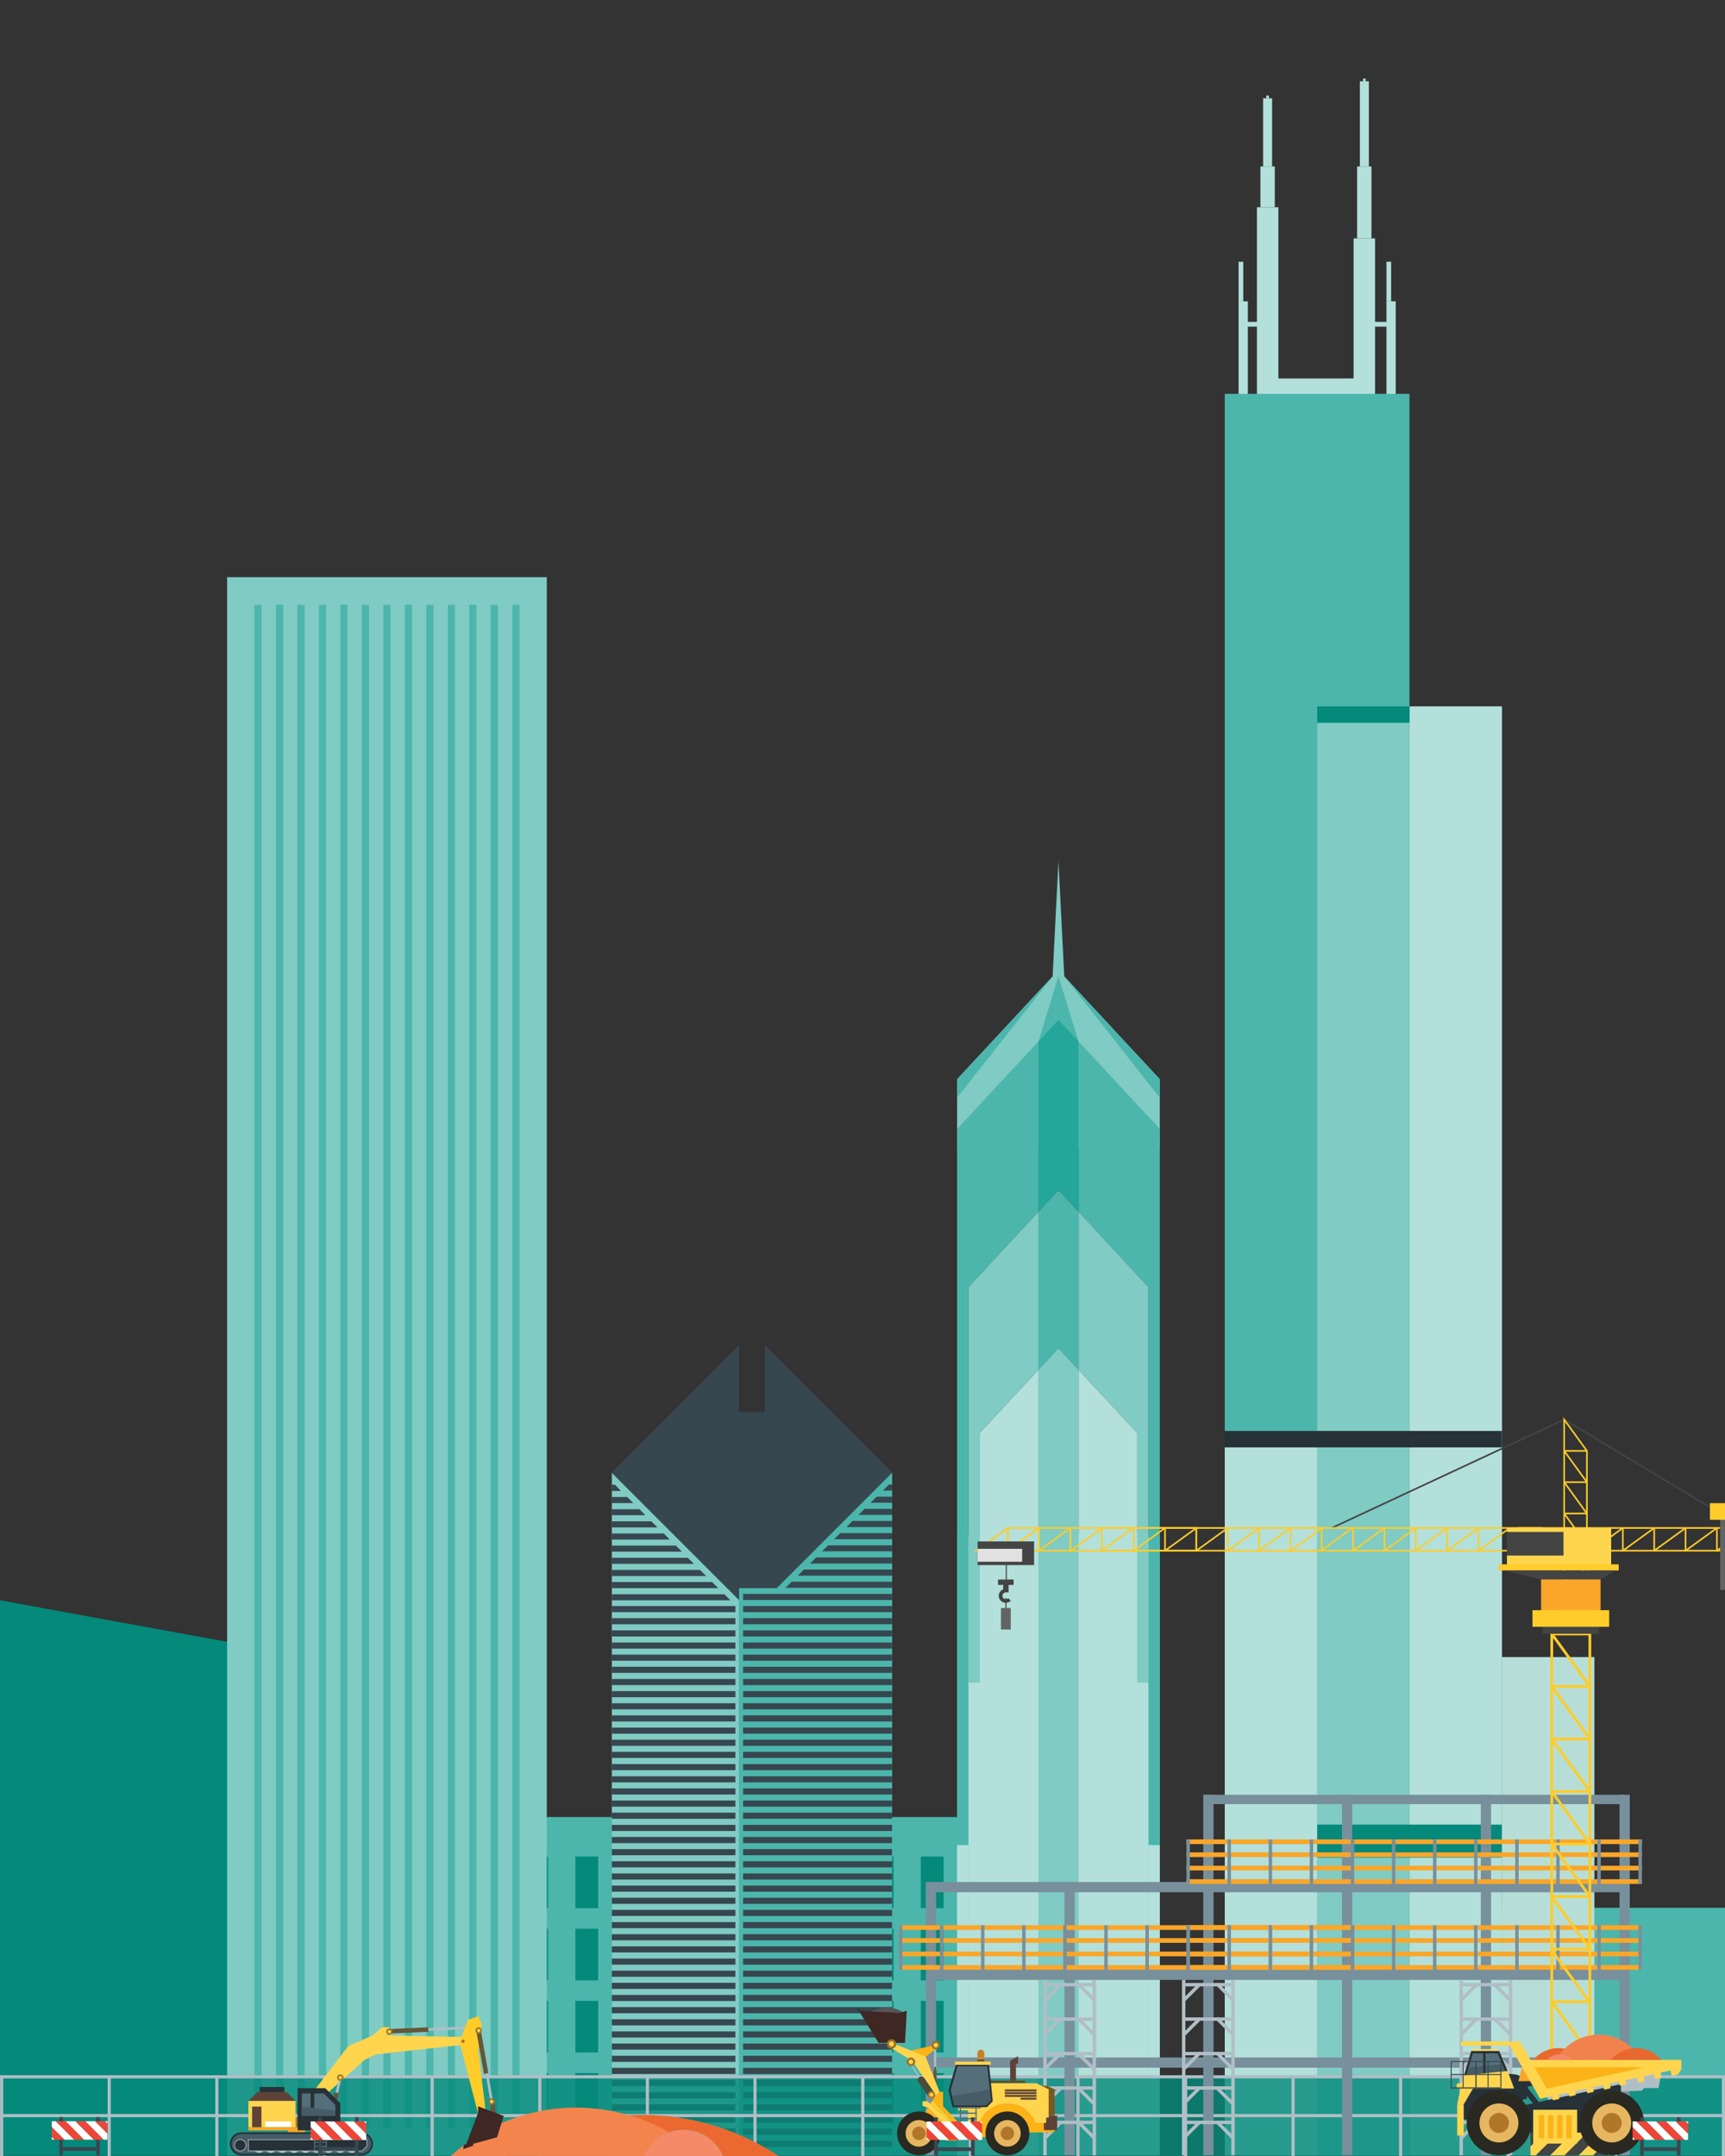 <?xml version="1.0" encoding="utf-8"?>
<!-- Generator: Adobe Illustrator 19.0.1, SVG Export Plug-In . SVG Version: 6.00 Build 0)  -->
<svg version="1.1" id="Layer_1" xmlns="http://www.w3.org/2000/svg" xmlns:xlink="http://www.w3.org/1999/xlink" x="0px" y="0px"
	 viewBox="0 -1150 1920 2400" style="enable-background:new 0 -1150 1920 2400;" xml:space="preserve">
<rect x="0" y="-1150" width="1920" height="2400" fill="#333333" stroke="none"/>
<style type="text/css">
	.st0{fill:#4CB6AC;}
	.st1{fill:#04897B;}
	.st2{fill:#556F7A;}
	.st3{fill:#80CBC4;}
	.st4{fill:#B3E0DB;}
	.st5{fill:#25A69A;}
	.st6{fill:none;}
	.st7{fill:#B7DED6;}
	.st8{fill:#273238;}
	.st9{fill:none;stroke:#4CB6AC;stroke-width:8;stroke-miterlimit:10;}
	.st10{fill:#37474F;}
	.st11{opacity:0.8;fill:#04897B;enable-background:new    ;}
	.st12{fill:#B0BEC5;}
	.st13{fill:#78909C;}
	.st14{fill:#FAA629;}
	.st15{fill:none;stroke:#444444;stroke-width:1.818;stroke-miterlimit:10;}
	.st16{fill:none;stroke:#FFCC2A;stroke-width:1.818;stroke-miterlimit:10;}
	.st17{fill:#FFD54E;}
	.st18{fill:none;stroke:#FFCC2A;stroke-width:3.048;stroke-miterlimit:10;}
	.st19{fill:#FFCC2A;}
	.st20{fill:#444444;}
	.st21{fill:#626363;}
	.st22{fill:#E0E1E0;}
	.st23{fill:none;stroke:#444444;stroke-width:1.219;stroke-miterlimit:10;}
	.st24{fill:#EA682E;}
	.st25{fill:#292921;}
	.st26{fill:#E6B660;}
	.st27{fill:#B0772A;}
	.st28{fill:#465C66;}
	.st29{fill:#FBB317;}
	.st30{fill:#384850;}
	.st31{fill:#F2824D;}
	.st32{fill:#F58A68;}
	.st33{fill:#FFFFFF;}
	.st34{fill:#EF4538;}
	.st35{fill:#FCB316;}
	.st36{fill:#565457;}
	.st37{fill:#494B3B;}
	.st38{fill:#655638;}
	.st39{fill:#3F2723;}
	.st40{fill:#7A5823;}
	.st41{fill:#5E4238;}
	.st42{fill:#C2842B;}
	.st43{fill:#912C8D;}
	.st44{fill:#614D1F;}
	.st45{fill:#A77A2B;}
	.st46{fill:#9B722A;}
	.st47{fill:#735421;}
	.st48{fill:#B99456;}
	.st49{fill:#5D502F;}
	.st50{fill:#EB6930;}
	.st51{fill:#F4844D;}
	.st52{fill:#273238;stroke:#B0BEC5;stroke-width:0.789;stroke-miterlimit:10;}
</style>
<g>
	<g>
		<rect x="772.9" y="872.7" class="st0" width="362.3" height="376.6"/>
		<g>
			<rect x="802.2" y="916.6" class="st1" width="25.4" height="57.5"/>
			<rect x="857.9" y="916.6" class="st1" width="25.4" height="57.5"/>
			<rect x="913.5" y="916.6" class="st1" width="25.4" height="57.5"/>
			<rect x="969.2" y="916.6" class="st1" width="25.4" height="57.5"/>
			<rect x="1024.9" y="916.6" class="st1" width="25.4" height="57.5"/>
			<rect x="1080.6" y="916.6" class="st1" width="25.4" height="57.5"/>
		</g>
		<g>
			<rect x="802.2" y="997" class="st1" width="25.4" height="57.5"/>
			<rect x="857.9" y="997" class="st1" width="25.4" height="57.5"/>
			<rect x="913.5" y="997" class="st1" width="25.4" height="57.5"/>
			<rect x="969.2" y="997" class="st1" width="25.4" height="57.5"/>
			<rect x="1024.9" y="997" class="st1" width="25.4" height="57.5"/>
			<rect x="1080.6" y="997" class="st1" width="25.4" height="57.5"/>
		</g>
		<g>
			<rect x="802.2" y="1077.3" class="st1" width="25.4" height="57.5"/>
			<rect x="857.9" y="1077.3" class="st1" width="25.4" height="57.5"/>
			<rect x="913.5" y="1077.3" class="st1" width="25.4" height="57.5"/>
			<rect x="969.2" y="1077.3" class="st1" width="25.4" height="57.5"/>
			<rect x="1024.9" y="1077.3" class="st1" width="25.4" height="57.5"/>
			<rect x="1080.6" y="1077.3" class="st1" width="25.4" height="57.5"/>
		</g>
		<g>
			<rect x="802.2" y="1157.7" class="st1" width="25.4" height="57.5"/>
			<rect x="857.9" y="1157.7" class="st1" width="25.4" height="57.5"/>
			<rect x="913.5" y="1157.7" class="st1" width="25.4" height="57.5"/>
			<rect x="969.2" y="1157.7" class="st1" width="25.4" height="57.5"/>
			<rect x="1024.9" y="1157.7" class="st1" width="25.4" height="57.5"/>
			<rect x="1080.6" y="1157.7" class="st1" width="25.4" height="57.5"/>
		</g>
	</g>
	<g>
		<rect x="499.8" y="872.7" class="st0" width="362.3" height="376.6"/>
		<g>
			<rect x="529" y="916.6" class="st1" width="25.4" height="57.5"/>
			<rect x="584.7" y="916.6" class="st1" width="25.4" height="57.5"/>
			<rect x="640.4" y="916.6" class="st1" width="25.4" height="57.5"/>
			<rect x="696.1" y="916.6" class="st1" width="25.4" height="57.5"/>
			<rect x="751.8" y="916.6" class="st1" width="25.4" height="57.5"/>
			<rect x="807.5" y="916.6" class="st1" width="25.4" height="57.5"/>
		</g>
		<g>
			<rect x="529" y="997" class="st1" width="25.4" height="57.5"/>
			<rect x="584.7" y="997" class="st1" width="25.4" height="57.5"/>
			<rect x="640.4" y="997" class="st1" width="25.4" height="57.5"/>
			<rect x="696.1" y="997" class="st1" width="25.4" height="57.5"/>
			<rect x="751.8" y="997" class="st1" width="25.4" height="57.5"/>
			<rect x="807.5" y="997" class="st1" width="25.4" height="57.5"/>
		</g>
		<g>
			<rect x="529" y="1077.3" class="st1" width="25.4" height="57.5"/>
			<rect x="584.7" y="1077.3" class="st1" width="25.4" height="57.5"/>
			<rect x="640.4" y="1077.3" class="st1" width="25.4" height="57.5"/>
			<rect x="696.1" y="1077.3" class="st1" width="25.4" height="57.5"/>
			<rect x="751.8" y="1077.3" class="st1" width="25.4" height="57.5"/>
			<rect x="807.5" y="1077.3" class="st1" width="25.4" height="57.5"/>
		</g>
		<g>
			<rect x="529" y="1157.7" class="st1" width="25.4" height="57.5"/>
			<rect x="584.7" y="1157.7" class="st1" width="25.4" height="57.5"/>
			<rect x="640.4" y="1157.7" class="st1" width="25.4" height="57.5"/>
			<rect x="696.1" y="1157.7" class="st1" width="25.4" height="57.5"/>
			<rect x="751.8" y="1157.7" class="st1" width="25.4" height="57.5"/>
			<rect x="807.5" y="1157.7" class="st1" width="25.4" height="57.5"/>
		</g>
	</g>
	<g>
		<g>
			<polygon class="st2" points="373.3,1193.3 360.4,1180.4 349.8,1180.4 349.8,1205.4 373.3,1205.4 			"/>
			<rect x="335.9" y="1180.4" class="st2" width="9.8" height="25"/>
		</g>
	</g>
	<g>
		<rect x="1572.3" y="973.7" class="st0" width="347.7" height="275.7"/>
	</g>
	<rect x="1078" y="982.1" class="st1" width="196.7" height="267.2"/>
	<g>
		<path class="st3" d="M1184.6-63.1l-6.5-128.4c0,0-5.8,114.8-6.5,128.4L1065.3,51.4v77.2h225.6V51.4L1184.6-63.1z"/>
		<polygon class="st0" points="1155.8,9.3 1178.1,-63.3 1200.5,9.3 		"/>
		<rect x="1065.3" y="558.6" class="st3" width="225.6" height="690.7"/>
		<polygon class="st0" points="1078,723.1 1078,282.7 1155.8,198.9 1155.8,9.3 1065.3,106.7 1065.3,904 1078,904 		"/>
		<polygon class="st0" points="1200.5,9.3 1200.5,198.9 1278.2,282.7 1278.2,723.1 1278.2,904 1290.9,904 1290.9,106.7 		"/>
		<polygon class="st3" points="1078,282.7 1078,723.1 1090.6,723.1 1090.6,445.1 1155.8,374.9 1155.8,198.9 		"/>
		<polygon class="st3" points="1265.6,445.1 1265.6,723.1 1278.2,723.1 1278.2,282.7 1200.5,198.9 1200.5,374.9 		"/>
		<rect x="1065.3" y="904" class="st4" width="12.7" height="345.3"/>
		<rect x="1278.2" y="904" class="st4" width="12.7" height="345.3"/>
		<polygon class="st4" points="1278.2,723.1 1265.6,723.1 1265.6,445.1 1200.5,374.9 1200.5,1249.3 1265.6,1249.3 1278.2,1249.3 
			1278.2,904 		"/>
		<polygon class="st4" points="1090.6,445.1 1090.6,723.1 1078,723.1 1078,904 1078,1249.3 1090.6,1249.3 1155.8,1249.3 
			1155.8,374.9 		"/>
		<polygon class="st5" points="1178.1,174.9 1200.5,198.9 1200.5,9.3 1178.1,-14.7 1155.8,9.3 1155.8,198.9 		"/>
		<polygon class="st0" points="1155.8,198.9 1155.8,374.9 1178.1,350.8 1200.5,374.9 1200.5,198.9 1178.1,174.9 		"/>
		<polygon class="st3" points="1178.1,350.8 1155.8,374.9 1155.8,1249.3 1200.5,1249.3 1200.5,374.9 		"/>
		<line class="st6" x1="1178.1" y1="-63.3" x2="1178.1" y2="-191.5"/>
		<polygon class="st0" points="1184.6,-63.1 1290.9,72 1290.9,51.3 		"/>
		<polygon class="st0" points="1065.3,72 1171.7,-63.1 1065.3,51.3 		"/>
	</g>
	<g>
		<g>
			<rect x="1412.5" y="-728.7" class="st4" width="106" height="18.8"/>
			<rect x="1399" y="-919.3" class="st4" width="23.9" height="209.3"/>
			<rect x="1506.6" y="-884.6" class="st4" width="23.9" height="174.6"/>
			<rect x="1402.9" y="-964.7" class="st4" width="16" height="45.4"/>
			<rect x="1510.5" y="-964.7" class="st4" width="16" height="80.1"/>
			<rect x="1405.9" y="-1040.6" class="st4" width="10" height="75.9"/>
			<rect x="1513.6" y="-1059.5" class="st4" width="10" height="94.8"/>
			<rect x="1409.4" y="-1043.6" class="st4" width="3" height="3"/>
			<rect x="1517.1" y="-1062.5" class="st4" width="3" height="3"/>
			<rect x="1543.2" y="-814.6" class="st4" width="10.3" height="104.6"/>
			<rect x="1543.2" y="-858.6" class="st4" width="5.2" height="44.1"/>
			<rect x="1378.6" y="-814.6" class="st4" width="10.3" height="104.6"/>
			<rect x="1378.6" y="-858.6" class="st4" width="5.2" height="44.1"/>
			<rect x="1382.6" y="-791.7" class="st4" width="16.9" height="5.3"/>
			<rect x="1527.3" y="-791.7" class="st4" width="16.9" height="5.3"/>
		</g>
		<rect x="1363.2" y="-711.6" class="st0" width="205.6" height="1961"/>
		<rect x="1466.1" y="-363.7" class="st3" width="102.8" height="1613.1"/>
		<rect x="1569" y="-363.7" class="st4" width="102.8" height="1613.1"/>
		<rect x="1466.1" y="881.1" class="st1" width="205.6" height="36.7"/>
		<rect x="1363.2" y="442.9" class="st4" width="102.8" height="806.5"/>
		<rect x="1671.8" y="694.6" class="st7" width="102.8" height="554.8"/>
		<rect x="1466.1" y="-363.7" class="st1" width="102.8" height="18.3"/>
		<rect x="1363.2" y="442.9" class="st8" width="308.5" height="18.3"/>
	</g>
	<polygon class="st1" points="423.8,1249.2 0,1249.2 0,631.4 423.8,708.9 	"/>
	<g>
		<rect x="252.8" y="-507.5" class="st3" width="355.8" height="1756.9"/>
		<g>
			<line class="st9" x1="287.2" y1="-476.7" x2="287.2" y2="1218.5"/>
			<line class="st9" x1="311.2" y1="-476.7" x2="311.2" y2="1218.5"/>
			<line class="st9" x1="335" y1="-476.7" x2="335" y2="1218.5"/>
			<line class="st9" x1="359" y1="-476.7" x2="359" y2="1218.5"/>
			<line class="st9" x1="382.8" y1="-476.7" x2="382.8" y2="1218.5"/>
			<line class="st9" x1="406.8" y1="-476.7" x2="406.8" y2="1218.5"/>
			<line class="st9" x1="430.7" y1="-476.7" x2="430.7" y2="1218.5"/>
			<line class="st9" x1="454.6" y1="-476.7" x2="454.6" y2="1218.5"/>
			<line class="st9" x1="478.5" y1="-476.7" x2="478.5" y2="1218.5"/>
			<line class="st9" x1="502.4" y1="-476.7" x2="502.4" y2="1218.5"/>
			<line class="st9" x1="526.3" y1="-476.7" x2="526.3" y2="1218.5"/>
			<line class="st9" x1="550.2" y1="-476.7" x2="550.2" y2="1218.5"/>
			<line class="st9" x1="574.2" y1="-476.7" x2="574.2" y2="1218.5"/>
		</g>
	</g>
	<g>
		<polygon class="st3" points="681,489.4 681,1249.4 822.6,1249.4 822.6,631 		"/>
		<rect x="681" y="637.8" class="st10" width="137.5" height="6.8"/>
		<rect x="681" y="651.3" class="st10" width="137.5" height="6.8"/>
		<rect x="681" y="664.9" class="st10" width="137.5" height="6.8"/>
		<rect x="681" y="678.4" class="st10" width="137.5" height="6.8"/>
		<rect x="681" y="691.9" class="st10" width="137.5" height="6.8"/>
		<rect x="681" y="705.4" class="st10" width="137.5" height="6.8"/>
		<rect x="681" y="719" class="st10" width="137.5" height="6.8"/>
		<rect x="681" y="732.5" class="st10" width="137.5" height="6.8"/>
		<rect x="681" y="746" class="st10" width="137.5" height="6.8"/>
		<rect x="681" y="759.5" class="st10" width="137.5" height="6.8"/>
		<rect x="681" y="773.1" class="st10" width="137.5" height="6.8"/>
		<rect x="681" y="786.6" class="st10" width="137.5" height="6.8"/>
		<rect x="681" y="800.1" class="st10" width="137.5" height="6.8"/>
		<rect x="681" y="813.7" class="st10" width="137.5" height="6.8"/>
		<rect x="681" y="827.3" class="st10" width="137.5" height="6.8"/>
		<rect x="681" y="840.8" class="st10" width="137.5" height="6.8"/>
		<rect x="681" y="854.3" class="st10" width="137.5" height="6.8"/>
		<rect x="681" y="867.8" class="st10" width="137.5" height="6.8"/>
		<rect x="681" y="881.4" class="st10" width="137.5" height="6.8"/>
		<rect x="681" y="894.9" class="st10" width="137.5" height="6.8"/>
		<rect x="681" y="908.4" class="st10" width="137.5" height="6.8"/>
		<rect x="681" y="921.9" class="st10" width="137.5" height="6.8"/>
		<rect x="681" y="935.5" class="st10" width="137.5" height="6.8"/>
		<rect x="681" y="949" class="st10" width="137.5" height="6.8"/>
		<rect x="681" y="962.5" class="st10" width="137.5" height="6.8"/>
		<rect x="681" y="976" class="st10" width="137.5" height="6.8"/>
		<rect x="681" y="989.6" class="st10" width="137.5" height="6.8"/>
		<rect x="681" y="1003.1" class="st10" width="137.5" height="6.8"/>
		<rect x="681" y="1016.6" class="st10" width="137.5" height="6.8"/>
		<rect x="681" y="1030.2" class="st10" width="137.5" height="6.8"/>
		<rect x="681" y="1043.7" class="st10" width="137.5" height="6.8"/>
		<rect x="681" y="1057.2" class="st10" width="137.5" height="6.8"/>
		<rect x="681" y="1070.7" class="st10" width="137.5" height="6.8"/>
		<rect x="681" y="1084.3" class="st10" width="137.5" height="6.8"/>
		<rect x="681" y="1097.8" class="st10" width="137.5" height="6.8"/>
		<rect x="681" y="1111.3" class="st10" width="137.5" height="6.8"/>
		<rect x="681" y="1124.8" class="st10" width="137.5" height="6.8"/>
		<rect x="681" y="1138.4" class="st10" width="137.5" height="6.8"/>
		<rect x="681" y="1151.9" class="st10" width="137.5" height="6.8"/>
		<rect x="681" y="1165.4" class="st10" width="137.5" height="6.8"/>
		<rect x="681" y="1179" class="st10" width="137.5" height="6.8"/>
		<rect x="681" y="1192.5" class="st10" width="137.5" height="6.8"/>
		<rect x="681" y="1206" class="st10" width="137.5" height="6.8"/>
		<rect x="681" y="1219.5" class="st10" width="137.5" height="6.8"/>
		<rect x="681" y="1233.1" class="st10" width="137.5" height="6.8"/>
		<polygon class="st10" points="681,624.7 681,631.4 813,631.4 806.3,624.7 		"/>
		<polygon class="st10" points="681,502.8 681,509.7 691.2,509.7 684.5,502.8 		"/>
		<polygon class="st10" points="681,516.4 681,523.2 704.9,523.2 698.1,516.4 		"/>
		<polygon class="st10" points="681,530 681,536.7 718.4,536.7 711.7,530 		"/>
		<polygon class="st10" points="681,543.5 681,550.3 731.8,550.3 725,543.5 		"/>
		<polygon class="st10" points="681,557 681,563.8 745.5,563.8 738.7,557 		"/>
		<polygon class="st10" points="681,570.5 681,577.3 759,577.3 752.2,570.5 		"/>
		<polygon class="st10" points="681,584.1 681,590.8 772.3,590.8 765.5,584.1 		"/>
		<polygon class="st10" points="681,597.6 681,604.4 786,604.4 779.2,597.6 		"/>
		<polygon class="st10" points="681,611.1 681,617.9 799.4,617.9 792.7,611.1 		"/>
		<polygon class="st10" points="851.3,347.7 851.3,422 822.6,422 822.6,347.7 681,489.4 822.6,631 822.6,617.9 851.3,617.9 
			864.5,617.9 993,489.4 		"/>
		<polygon class="st0" points="864.5,617.9 851.3,617.9 822.6,617.9 822.6,631 822.6,1249.4 867.6,1249.4 993,1249.4 993,489.4 		
			"/>
		<polygon class="st10" points="993,502.5 993,509.3 982.7,509.3 989.4,502.5 		"/>
		<polygon class="st10" points="993,516.1 993,522.8 969,522.8 975.7,516.1 		"/>
		<polygon class="st10" points="993,529.6 993,536.3 955.5,536.3 962.3,529.6 		"/>
		<polygon class="st10" points="993,543.1 993,549.9 942.2,549.9 948.9,543.1 		"/>
		<polygon class="st10" points="993,556.6 993,563.4 928.5,563.4 935.2,556.6 		"/>
		<polygon class="st10" points="993,570.2 993,576.9 914.9,576.9 921.7,570.2 		"/>
		<polygon class="st10" points="993,583.7 993,590.5 901.6,590.5 908.4,583.7 		"/>
		<polygon class="st10" points="993,597.2 993,604 888,604 894.7,597.2 		"/>
		<polygon class="st10" points="993,610.7 993,617.5 874.4,617.5 881.2,610.7 		"/>
		<rect x="827.1" y="624.3" class="st10" width="165.8" height="6.8"/>
		<rect x="827.1" y="637.8" class="st10" width="165.8" height="6.8"/>
		<rect x="827.1" y="651.3" class="st10" width="165.8" height="6.8"/>
		<rect x="827.1" y="664.9" class="st10" width="165.8" height="6.8"/>
		<rect x="827.1" y="678.4" class="st10" width="165.8" height="6.8"/>
		<rect x="827.1" y="691.9" class="st10" width="165.8" height="6.8"/>
		<rect x="827.1" y="705.4" class="st10" width="165.8" height="6.8"/>
		<rect x="827.1" y="719" class="st10" width="165.8" height="6.8"/>
		<rect x="827.1" y="732.5" class="st10" width="165.8" height="6.8"/>
		<rect x="827.1" y="746" class="st10" width="165.8" height="6.8"/>
		<rect x="827.1" y="759.5" class="st10" width="165.8" height="6.8"/>
		<rect x="827.1" y="773.1" class="st10" width="165.8" height="6.8"/>
		<rect x="827.1" y="786.6" class="st10" width="165.8" height="6.8"/>
		<rect x="827.1" y="800.1" class="st10" width="165.8" height="6.8"/>
		<rect x="827.1" y="813.7" class="st10" width="165.8" height="6.8"/>
		<rect x="827.1" y="827.3" class="st10" width="165.8" height="6.8"/>
		<rect x="827.1" y="840.8" class="st10" width="165.8" height="6.8"/>
		<rect x="827.1" y="854.3" class="st10" width="165.8" height="6.8"/>
		<rect x="827.1" y="867.8" class="st10" width="165.8" height="6.8"/>
		<rect x="827.1" y="881.4" class="st10" width="165.8" height="6.8"/>
		<rect x="827.1" y="894.9" class="st10" width="165.8" height="6.8"/>
		<rect x="827.1" y="908.4" class="st10" width="165.8" height="6.8"/>
		<rect x="827.1" y="921.9" class="st10" width="165.8" height="6.8"/>
		<rect x="827.1" y="935.5" class="st10" width="165.8" height="6.8"/>
		<rect x="827.1" y="949" class="st10" width="165.8" height="6.8"/>
		<rect x="827.1" y="962.5" class="st10" width="165.8" height="6.8"/>
		<rect x="827.1" y="976" class="st10" width="165.8" height="6.8"/>
		<rect x="827.1" y="989.6" class="st10" width="165.8" height="6.8"/>
		<rect x="827.1" y="1003.1" class="st10" width="165.8" height="6.8"/>
		<rect x="827.1" y="1016.6" class="st10" width="165.8" height="6.8"/>
		<rect x="827.1" y="1030.2" class="st10" width="165.8" height="6.8"/>
		<rect x="827.1" y="1043.7" class="st10" width="165.8" height="6.8"/>
		<rect x="827.1" y="1057.2" class="st10" width="165.8" height="6.8"/>
		<rect x="827.1" y="1070.7" class="st10" width="165.8" height="6.8"/>
		<rect x="827.1" y="1084.3" class="st10" width="165.8" height="6.8"/>
		<rect x="827.1" y="1097.8" class="st10" width="165.8" height="6.8"/>
		<rect x="827.1" y="1111.3" class="st10" width="165.8" height="6.8"/>
		<rect x="827.1" y="1124.8" class="st10" width="165.8" height="6.8"/>
		<rect x="827.1" y="1138.4" class="st10" width="165.8" height="6.8"/>
		<rect x="827.1" y="1151.9" class="st10" width="165.8" height="6.8"/>
		<rect x="827.1" y="1165.4" class="st10" width="165.8" height="6.8"/>
		<rect x="827.1" y="1179" class="st10" width="165.8" height="6.8"/>
		<rect x="827.1" y="1192.5" class="st10" width="165.8" height="6.8"/>
		<rect x="827.1" y="1206" class="st10" width="165.8" height="6.8"/>
		<rect x="827.1" y="1219.5" class="st10" width="165.8" height="6.8"/>
		<rect x="827.1" y="1233.1" class="st10" width="165.8" height="6.8"/>
	</g>
	<g>
		<rect x="0.1" y="1160.1" class="st11" width="482.5" height="89.9"/>
		<rect x="119.8" y="1160.1" class="st12" width="3.5" height="89.9"/>
		<rect x="0.1" y="1160.1" class="st12" width="3.5" height="89.9"/>
		<rect x="0.1" y="1160.1" class="st12" width="123.2" height="3.5"/>
		<rect x="0.1" y="1203.3" class="st12" width="123.2" height="3.5"/>
		<rect x="239.6" y="1160.1" class="st12" width="3.5" height="89.9"/>
		<rect x="119.8" y="1160.1" class="st12" width="123.2" height="3.5"/>
		<rect x="119.8" y="1203.3" class="st12" width="123.2" height="3.5"/>
		<rect x="359.3" y="1160.1" class="st12" width="3.5" height="89.9"/>
		<rect x="239.6" y="1160.1" class="st12" width="123.2" height="3.5"/>
		<rect x="239.6" y="1203.3" class="st12" width="123.2" height="3.5"/>
		<rect x="479.1" y="1160.1" class="st12" width="3.5" height="89.9"/>
		<rect x="359.3" y="1160.1" class="st12" width="123.2" height="3.5"/>
		<rect x="359.3" y="1203.3" class="st12" width="123.2" height="3.5"/>
	</g>
	<g>
		<rect x="479.3" y="1160.1" class="st11" width="482.5" height="89.9"/>
		<rect x="599.1" y="1160.1" class="st12" width="3.5" height="89.9"/>
		<rect x="479.3" y="1160.1" class="st12" width="3.5" height="89.9"/>
		<rect x="479.3" y="1160.1" class="st12" width="123.2" height="3.5"/>
		<rect x="479.3" y="1203.3" class="st12" width="123.2" height="3.5"/>
		<rect x="718.8" y="1160.1" class="st12" width="3.5" height="89.9"/>
		<rect x="599.1" y="1160.1" class="st12" width="123.2" height="3.5"/>
		<rect x="599.1" y="1203.3" class="st12" width="123.2" height="3.5"/>
		<rect x="838.6" y="1160.1" class="st12" width="3.5" height="89.9"/>
		<rect x="718.8" y="1160.1" class="st12" width="123.2" height="3.5"/>
		<rect x="718.8" y="1203.3" class="st12" width="123.2" height="3.5"/>
		<rect x="958.4" y="1160.1" class="st12" width="3.5" height="89.9"/>
		<rect x="838.6" y="1160.1" class="st12" width="123.2" height="3.5"/>
		<rect x="838.6" y="1203.3" class="st12" width="123.2" height="3.5"/>
	</g>
	<g>
		<rect x="958.6" y="1160.1" class="st11" width="482.5" height="89.9"/>
		<rect x="1078.4" y="1160.1" class="st12" width="3.5" height="89.9"/>
		<rect x="958.6" y="1160.1" class="st12" width="3.5" height="89.9"/>
		<rect x="958.6" y="1160.1" class="st12" width="123.2" height="3.5"/>
		<rect x="958.6" y="1203.3" class="st12" width="123.2" height="3.5"/>
		<rect x="1198.1" y="1160.1" class="st12" width="3.5" height="89.9"/>
		<rect x="1078.4" y="1160.1" class="st12" width="123.2" height="3.5"/>
		<rect x="1078.4" y="1203.3" class="st12" width="123.2" height="3.5"/>
		<rect x="1317.9" y="1160.1" class="st12" width="3.5" height="89.9"/>
		<rect x="1198.1" y="1160.1" class="st12" width="123.2" height="3.5"/>
		<rect x="1198.1" y="1203.3" class="st12" width="123.2" height="3.5"/>
		<rect x="1437.6" y="1160.1" class="st12" width="3.5" height="89.9"/>
		<rect x="1317.9" y="1160.1" class="st12" width="123.2" height="3.5"/>
		<rect x="1317.9" y="1203.3" class="st12" width="123.2" height="3.5"/>
	</g>
	<g>
		<rect x="1437.5" y="1160.1" class="st11" width="482.5" height="89.9"/>
		<rect x="1557.2" y="1160.1" class="st12" width="3.5" height="89.9"/>
		<rect x="1437.5" y="1160.1" class="st12" width="3.5" height="89.9"/>
		<rect x="1437.5" y="1160.1" class="st12" width="123.2" height="3.5"/>
		<rect x="1437.5" y="1203.3" class="st12" width="123.2" height="3.5"/>
		<rect x="1677" y="1160.1" class="st12" width="3.5" height="89.9"/>
		<rect x="1557.2" y="1160.1" class="st12" width="123.2" height="3.5"/>
		<rect x="1557.2" y="1203.3" class="st12" width="123.2" height="3.5"/>
		<rect x="1796.8" y="1160.1" class="st12" width="3.5" height="89.9"/>
		<rect x="1677" y="1160.1" class="st12" width="123.2" height="3.5"/>
		<rect x="1677" y="1203.3" class="st12" width="123.2" height="3.5"/>
		<rect x="1916.5" y="1160.1" class="st12" width="3.5" height="89.9"/>
		<rect x="1796.8" y="1160.1" class="st12" width="123.2" height="3.5"/>
		<rect x="1796.8" y="1203.3" class="st12" width="123.2" height="3.5"/>
	</g>
	<g>
		<g>
			<g>
				<rect x="1802.6" y="847.9" class="st13" width="11.4" height="401.3"/>
			</g>
			<g>
				<rect x="1648.2" y="847.9" class="st13" width="11.4" height="401.3"/>
			</g>
			<g>
				<rect x="1493.7" y="847.9" class="st13" width="11.4" height="401.3"/>
			</g>
			<g>
				<rect x="1339.3" y="847.9" class="st13" width="11.4" height="401.3"/>
			</g>
		</g>
		<g>
			<rect x="1184.8" y="952.2" class="st13" width="11.4" height="297"/>
		</g>
		<g>
			<rect x="1030.4" y="952.2" class="st13" width="11.4" height="297"/>
		</g>
		<g>
			<rect x="1339.8" y="847.9" class="st13" width="468.5" height="10.4"/>
		</g>
		<g>
			<rect x="1030.4" y="945" class="st13" width="783.6" height="11.4"/>
		</g>
		<g>
			<rect x="1036.1" y="1042.6" class="st13" width="777.9" height="11.4"/>
		</g>
		<g>
			<rect x="1036.1" y="1140.3" class="st13" width="777.9" height="11.4"/>
		</g>
		<g>
			<g>
				<rect x="1320.6" y="912" class="st14" width="506.9" height="5.2"/>
			</g>
			<g>
				<rect x="1320.6" y="897.6" class="st14" width="506.9" height="5.2"/>
			</g>
			<g>
				<rect x="1320.6" y="926.9" class="st14" width="506.9" height="5.2"/>
			</g>
			<g>
				<rect x="1320.6" y="941.9" class="st14" width="506.9" height="5.2"/>
			</g>
			<rect x="1823.7" y="897.6" class="st13" width="3.8" height="49.5"/>
			<rect x="1777.9" y="897.6" class="st13" width="3.8" height="49.5"/>
			<rect x="1732.2" y="897.6" class="st13" width="3.8" height="49.5"/>
			<rect x="1686.5" y="897.6" class="st13" width="3.8" height="49.5"/>
			<rect x="1640.7" y="897.6" class="st13" width="3.8" height="49.5"/>
			<rect x="1549.3" y="897.6" class="st13" width="3.8" height="49.5"/>
			<rect x="1457.8" y="897.6" class="st13" width="3.8" height="49.5"/>
			<rect x="1412.1" y="897.6" class="st13" width="3.8" height="49.5"/>
			<rect x="1595" y="897.6" class="st13" width="3.8" height="49.5"/>
			<rect x="1366.3" y="897.6" class="st13" width="3.8" height="49.5"/>
			<rect x="1503.5" y="897.6" class="st13" width="3.8" height="49.5"/>
			<rect x="1320.6" y="897.6" class="st13" width="3.8" height="49.5"/>
		</g>
		<g>
			<rect x="1320.6" y="1007.5" class="st14" width="506.9" height="5.2"/>
		</g>
		<g>
			<rect x="1320.6" y="993.1" class="st14" width="506.9" height="5.2"/>
		</g>
		<g>
			<rect x="1320.6" y="1022.5" class="st14" width="506.9" height="5.2"/>
		</g>
		<g>
			<rect x="1320.6" y="1037.5" class="st14" width="506.9" height="5.2"/>
		</g>
		<rect x="1823.7" y="993.1" class="st13" width="3.8" height="49.5"/>
		<rect x="1777.9" y="993.1" class="st13" width="3.8" height="49.5"/>
		<rect x="1732.2" y="993.1" class="st13" width="3.8" height="49.5"/>
		<rect x="1686.5" y="993.1" class="st13" width="3.8" height="49.5"/>
		<rect x="1640.7" y="993.1" class="st13" width="3.8" height="49.5"/>
		<rect x="1549.3" y="993.1" class="st13" width="3.8" height="49.5"/>
		<rect x="1457.8" y="993.1" class="st13" width="3.8" height="49.5"/>
		<rect x="1412.1" y="993.1" class="st13" width="3.8" height="49.5"/>
		<rect x="1595" y="993.1" class="st13" width="3.8" height="49.5"/>
		<rect x="1366.3" y="993.1" class="st13" width="3.8" height="49.5"/>
		<rect x="1503.5" y="993.1" class="st13" width="3.8" height="49.5"/>
		<rect x="1320.6" y="993.1" class="st13" width="3.8" height="49.5"/>
		<g>
			<g>
				<rect x="1000.5" y="1007.5" class="st14" width="506.9" height="5.2"/>
			</g>
			<g>
				<rect x="1000.5" y="993.1" class="st14" width="506.9" height="5.2"/>
			</g>
			<g>
				<rect x="1000.5" y="1022.5" class="st14" width="506.9" height="5.2"/>
			</g>
			<g>
				<rect x="1000.5" y="1037.5" class="st14" width="506.9" height="5.2"/>
			</g>
			<rect x="1503.5" y="993.1" class="st13" width="3.8" height="49.5"/>
			<rect x="1457.8" y="993.1" class="st13" width="3.8" height="49.5"/>
			<rect x="1412.1" y="993.1" class="st13" width="3.8" height="49.5"/>
			<rect x="1366.3" y="993.1" class="st13" width="3.8" height="49.5"/>
			<rect x="1320.6" y="993.1" class="st13" width="3.8" height="49.5"/>
			<rect x="1229.1" y="993.1" class="st13" width="3.8" height="49.5"/>
			<rect x="1137.7" y="993.1" class="st13" width="3.8" height="49.5"/>
			<rect x="1091.9" y="993.1" class="st13" width="3.8" height="49.5"/>
			<rect x="1274.9" y="993.1" class="st13" width="3.8" height="49.5"/>
			<rect x="1046.2" y="993.1" class="st13" width="3.8" height="49.5"/>
			<rect x="1183.4" y="993.1" class="st13" width="3.8" height="49.5"/>
			<rect x="1000.5" y="993.1" class="st13" width="3.8" height="49.5"/>
		</g>
		<g>
			<g>
				<rect x="1679.4" y="1054" class="st12" width="3.8" height="195.2"/>
				<rect x="1624.5" y="1054" class="st12" width="3.8" height="195.2"/>
			</g>
			<g>
				<rect x="1626.4" y="1057.4" class="st12" width="54.9" height="3.8"/>
				
					<rect x="1670.3" y="1055" transform="matrix(-0.707 0.707 -0.707 -0.707 3609.806 640.941)" class="st12" width="3.8" height="25.6"/>
				
					<rect x="1633.7" y="1055.1" transform="matrix(0.707 0.707 -0.707 0.707 1233.592 -843.635)" class="st12" width="3.8" height="25.6"/>
			</g>
			<g>
				<rect x="1626.4" y="1095.7" class="st12" width="54.9" height="3.8"/>
				
					<rect x="1670.3" y="1093.3" transform="matrix(-0.707 0.707 -0.707 -0.707 3636.72 705.877)" class="st12" width="3.8" height="25.6"/>
				
					<rect x="1633.6" y="1093.4" transform="matrix(0.707 0.707 -0.707 0.707 1260.948 -832.461)" class="st12" width="3.8" height="25.6"/>
			</g>
			<g>
				<rect x="1626.4" y="1134.1" class="st12" width="54.9" height="3.8"/>
				
					<rect x="1670.2" y="1131.6" transform="matrix(-0.707 0.707 -0.707 -0.707 3663.57 771.08)" class="st12" width="3.8" height="25.6"/>
				
					<rect x="1633.6" y="1131.7" transform="matrix(0.707 0.707 -0.707 0.707 1288.265 -821.235)" class="st12" width="3.8" height="25.6"/>
			</g>
			<g>
				<rect x="1626.4" y="1172.4" class="st12" width="54.9" height="3.8"/>
				
					<rect x="1670.3" y="1170" transform="matrix(-0.707 0.707 -0.707 -0.707 3690.868 836.424)" class="st12" width="3.8" height="25.6"/>
				
					<rect x="1633.6" y="1170" transform="matrix(0.707 0.707 -0.707 0.707 1315.373 -810.027)" class="st12" width="3.8" height="25.6"/>
			</g>
			<g>
				<rect x="1626.4" y="1210.7" class="st12" width="54.9" height="3.8"/>
				
					<rect x="1670.3" y="1208.3" transform="matrix(-0.707 0.707 -0.707 -0.707 3718.065 902.12)" class="st12" width="3.8" height="25.6"/>
				
					<rect x="1633.5" y="1208.3" transform="matrix(0.707 0.707 -0.707 0.707 1342.743 -798.828)" class="st12" width="3.8" height="25.6"/>
			</g>
		</g>
		<g>
			<g>
				<rect x="1370.5" y="1054" class="st12" width="3.8" height="195.2"/>
				<rect x="1315.6" y="1054" class="st12" width="3.8" height="195.2"/>
			</g>
			<g>
				<rect x="1317.5" y="1057.4" class="st12" width="54.9" height="3.8"/>
				
					<rect x="1361.4" y="1055.1" transform="matrix(-0.707 0.707 -0.707 -0.707 3082.321 858.466)" class="st12" width="3.8" height="25.6"/>
				
					<rect x="1324.8" y="1055" transform="matrix(0.707 0.707 -0.707 0.707 1143.641 -625.357)" class="st12" width="3.8" height="25.6"/>
			</g>
			<g>
				<rect x="1317.5" y="1095.7" class="st12" width="54.9" height="3.8"/>
				
					<rect x="1361.3" y="1093.3" transform="matrix(-0.707 0.707 -0.707 -0.707 3109.139 923.864)" class="st12" width="3.8" height="25.6"/>
				
					<rect x="1324.8" y="1093.3" transform="matrix(0.707 0.707 -0.707 0.707 1170.749 -614.151)" class="st12" width="3.8" height="25.6"/>
			</g>
			<g>
				<rect x="1317.5" y="1134.1" class="st12" width="54.9" height="3.8"/>
				
					<rect x="1361.3" y="1131.7" transform="matrix(-0.707 0.707 -0.707 -0.707 3136.461 989.858)" class="st12" width="3.8" height="25.6"/>
				
					<rect x="1324.7" y="1131.7" transform="matrix(0.707 0.707 -0.707 0.707 1197.825 -602.872)" class="st12" width="3.8" height="25.6"/>
			</g>
			<g>
				<rect x="1317.5" y="1172.4" class="st12" width="54.9" height="3.8"/>
				
					<rect x="1361.4" y="1169.9" transform="matrix(-0.707 0.707 -0.707 -0.707 3163.646 1055.559)" class="st12" width="3.8" height="25.6"/>
				
					<rect x="1324.8" y="1170" transform="matrix(0.707 0.707 -0.707 0.707 1224.933 -591.665)" class="st12" width="3.8" height="25.6"/>
			</g>
			<g>
				<rect x="1317.5" y="1210.7" class="st12" width="54.9" height="3.8"/>
				
					<rect x="1361.3" y="1208.3" transform="matrix(-0.707 0.707 -0.707 -0.707 3190.649 1120.565)" class="st12" width="3.8" height="25.6"/>
				
					<rect x="1324.8" y="1208.3" transform="matrix(0.707 0.707 -0.707 0.707 1252.036 -580.457)" class="st12" width="3.8" height="25.6"/>
			</g>
		</g>
		<g>
			<g>
				<rect x="1216.1" y="1054" class="st12" width="3.8" height="195.2"/>
				<rect x="1161.2" y="1054" class="st12" width="3.8" height="195.2"/>
			</g>
			<g>
				<rect x="1163.1" y="1057.4" class="st12" width="54.9" height="3.8"/>
				
					<rect x="1206.9" y="1055.1" transform="matrix(-0.707 0.707 -0.707 -0.707 2818.603 967.785)" class="st12" width="3.8" height="25.6"/>
				
					<rect x="1170.4" y="1055" transform="matrix(0.707 0.707 -0.707 0.707 1098.366 -516.17)" class="st12" width="3.8" height="25.6"/>
			</g>
			<g>
				<rect x="1163.1" y="1095.7" class="st12" width="54.9" height="3.8"/>
				
					<rect x="1207" y="1093.3" transform="matrix(-0.707 0.707 -0.707 -0.707 2845.775 1033.458)" class="st12" width="3.8" height="25.6"/>
				
					<rect x="1170.3" y="1093.4" transform="matrix(0.707 0.707 -0.707 0.707 1125.078 -504.861)" class="st12" width="3.8" height="25.6"/>
			</g>
			<g>
				<rect x="1163.1" y="1134.1" class="st12" width="54.9" height="3.8"/>
				
					<rect x="1207" y="1131.7" transform="matrix(-0.707 0.707 -0.707 -0.707 2873.067 1099.442)" class="st12" width="3.8" height="25.6"/>
				
					<rect x="1170.3" y="1131.7" transform="matrix(0.707 0.707 -0.707 0.707 1152.176 -493.662)" class="st12" width="3.8" height="25.6"/>
			</g>
			<g>
				<rect x="1163.1" y="1172.4" class="st12" width="54.9" height="3.8"/>
				
					<rect x="1207" y="1169.9" transform="matrix(-0.707 0.707 -0.707 -0.707 2899.952 1164.679)" class="st12" width="3.8" height="25.6"/>
				
					<rect x="1170.3" y="1169.9" transform="matrix(0.707 0.707 -0.707 0.707 1180.094 -482.491)" class="st12" width="3.8" height="25.6"/>
			</g>
			<g>
				<rect x="1163.1" y="1210.7" class="st12" width="54.9" height="3.8"/>
				
					<rect x="1207" y="1208.3" transform="matrix(-0.707 0.707 -0.707 -0.707 2927.12 1229.701)" class="st12" width="3.8" height="25.6"/>
				
					<rect x="1170.4" y="1208.3" transform="matrix(0.707 0.707 -0.707 0.707 1206.761 -471.268)" class="st12" width="3.8" height="25.6"/>
			</g>
		</g>
	</g>
	<g>
		<g>
			<g>
				<polyline class="st15" points="1911,532.5 1741,430.2 1482.5,550.8 				"/>
				<g>
					<polyline class="st16" points="1459.4,576.2 1715.4,576.2 1715.4,550.9 1459.4,550.9 					"/>
					<line class="st16" x1="1680.5" y1="577" x2="1680.5" y2="551.6"/>
					<line class="st16" x1="1645.6" y1="551.6" x2="1645.6" y2="577"/>
					<line class="st16" x1="1610.7" y1="551.6" x2="1610.7" y2="577"/>
					<line class="st16" x1="1575.8" y1="551.6" x2="1575.8" y2="577"/>
					<line class="st16" x1="1541" y1="551.6" x2="1541" y2="577"/>
					<line class="st16" x1="1506.1" y1="551.6" x2="1506.1" y2="577"/>
					<line class="st16" x1="1715.4" y1="550.9" x2="1680.5" y2="576.2"/>
					<line class="st16" x1="1680.5" y1="550.9" x2="1645.6" y2="576.2"/>
					<line class="st16" x1="1645.6" y1="550.9" x2="1610.7" y2="576.2"/>
					<line class="st16" x1="1610.7" y1="550.9" x2="1575.8" y2="576.2"/>
					<line class="st16" x1="1575.8" y1="550.9" x2="1541" y2="576.2"/>
					<line class="st16" x1="1541" y1="550.9" x2="1506.1" y2="576.2"/>
					<line class="st16" x1="1505.5" y1="550.8" x2="1470.6" y2="576.1"/>
				</g>
				<g>
					<line class="st16" x1="1741.6" y1="499.9" x2="1767.1" y2="499.9"/>
					<line class="st16" x1="1741.6" y1="534.8" x2="1767.1" y2="534.8"/>
					<line class="st16" x1="1741" y1="499.9" x2="1766.3" y2="534.8"/>
					<line class="st16" x1="1741" y1="534.8" x2="1766.3" y2="569.7"/>
					<polyline class="st16" points="1766.3,465.1 1741,465.1 1741,651.2 1766.3,651.2 1766.3,465.1 1741,430.2 1741,465.1 
						1766.3,499.9 					"/>
				</g>
				<line class="st16" x1="1741.6" y1="569.7" x2="1767.1" y2="569.7"/>
				<line class="st16" x1="1741.6" y1="604.6" x2="1767.1" y2="604.6"/>
				<line class="st16" x1="1741" y1="569.7" x2="1766.3" y2="604.6"/>
				<line class="st16" x1="1740.9" y1="605.2" x2="1766.2" y2="640.1"/>
				<g>
					<rect x="1689.9" y="550.9" class="st16" width="256" height="25.3"/>
					<line class="st16" x1="1911" y1="577" x2="1911" y2="551.6"/>
					<line class="st16" x1="1876.1" y1="551.6" x2="1876.1" y2="577"/>
					<line class="st16" x1="1841.2" y1="551.6" x2="1841.2" y2="577"/>
					<line class="st16" x1="1806.3" y1="551.6" x2="1806.3" y2="577"/>
					<line class="st16" x1="1771.4" y1="551.6" x2="1771.4" y2="577"/>
					<line class="st16" x1="1736.5" y1="551.6" x2="1736.5" y2="577"/>
					<line class="st16" x1="1945.9" y1="550.9" x2="1911" y2="576.2"/>
					<line class="st16" x1="1911" y1="550.9" x2="1876.1" y2="576.2"/>
					<line class="st16" x1="1876.1" y1="550.9" x2="1841.2" y2="576.2"/>
					<line class="st16" x1="1841.2" y1="550.9" x2="1806.3" y2="576.2"/>
					<line class="st16" x1="1806.3" y1="550.9" x2="1771.4" y2="576.2"/>
					<line class="st16" x1="1771.4" y1="550.9" x2="1736.5" y2="576.2"/>
					<line class="st16" x1="1735.9" y1="550.8" x2="1701.1" y2="576.1"/>
				</g>
				<rect x="1677.3" y="550.8" class="st17" width="116" height="43.6"/>
				<rect x="1715.3" y="608.1" class="st14" width="66.2" height="43.6"/>
				<rect x="1727.2" y="668.8" class="st18" width="42.4" height="563.2"/>
				<rect x="1717" y="1211.5" class="st19" width="62.9" height="37"/>
				<g>
					<polygon class="st17" points="1703.5,1219.6 1707.5,1219.6 1703.5,1223.6 					"/>
					<polygon class="st17" points="1793.3,1249.3 1788.9,1249.3 1793.3,1244.9 					"/>
					<polygon class="st20" points="1793.3,1244.9 1788.9,1249.3 1773,1249.3 1793.3,1229 					"/>
					<polygon class="st20" points="1703.5,1223.6 1707.5,1219.6 1723.4,1219.6 1703.5,1239.4 					"/>
					<polygon class="st17" points="1793.3,1219.6 1793.3,1229 1773,1249.3 1757.1,1249.3 1786.9,1219.6 					"/>
					<polygon class="st17" points="1703.5,1239.4 1723.4,1219.6 1739.2,1219.6 1709.5,1249.3 1703.5,1249.3 					"/>
					<polygon class="st17" points="1771,1219.6 1741.3,1249.3 1725.4,1249.3 1755.1,1219.6 					"/>
					<polygon class="st20" points="1786.9,1219.6 1757.1,1249.3 1741.3,1249.3 1771,1219.6 					"/>
					<polygon class="st20" points="1755.1,1219.6 1725.4,1249.3 1709.5,1249.3 1739.2,1219.6 					"/>
				</g>
				<line class="st18" x1="1728.3" y1="668.8" x2="1771" y2="668.8"/>
				<line class="st18" x1="1771" y1="727.3" x2="1728.3" y2="727.3"/>
				<line class="st18" x1="1728.3" y1="785.8" x2="1771" y2="785.8"/>
				<line class="st18" x1="1728.3" y1="844.3" x2="1771" y2="844.3"/>
				<line class="st18" x1="1728.3" y1="902.7" x2="1771" y2="902.7"/>
				<line class="st18" x1="1728.3" y1="961.2" x2="1771" y2="961.2"/>
				<line class="st18" x1="1728.3" y1="1019.7" x2="1771" y2="1019.7"/>
				<line class="st18" x1="1728.3" y1="1078.2" x2="1771" y2="1078.2"/>
				<line class="st18" x1="1727.2" y1="668.8" x2="1769.6" y2="727.3"/>
				<line class="st18" x1="1727.2" y1="727.3" x2="1769.6" y2="785.8"/>
				<line class="st18" x1="1727.2" y1="785.8" x2="1769.6" y2="844.3"/>
				<line class="st18" x1="1727.2" y1="844.3" x2="1769.6" y2="902.7"/>
				<line class="st18" x1="1727.2" y1="902.7" x2="1769.6" y2="961.2"/>
				<line class="st18" x1="1727.2" y1="961.2" x2="1769.6" y2="1019.7"/>
				<line class="st18" x1="1727" y1="1020.7" x2="1769.4" y2="1079.2"/>
				<rect x="1717" y="650.2" class="st20" width="62.9" height="18.5"/>
				<rect x="1705.7" y="642.4" class="st19" width="85.4" height="18.5"/>
				<rect x="1668.1" y="591.4" class="st19" width="133.6" height="6.8"/>
				<polygon class="st20" points="1715.3,608.1 1673.3,598.3 1797.6,598.3 1781.5,608.1 				"/>
				<rect x="1677.3" y="555.3" class="st20" width="62.9" height="26.3"/>
				<rect x="1914.7" y="532.7" class="st20" width="55.2" height="87.1"/>
				<rect x="1914.7" y="532.7" class="st21" width="13.7" height="87.1"/>
				<rect x="1903.2" y="523.3" class="st19" width="85.4" height="18.5"/>
			</g>
			<g>
				<rect x="1226.3" y="550.9" class="st16" width="244.8" height="25.3"/>
				<line class="st16" x1="1401.4" y1="551.6" x2="1401.4" y2="577"/>
				<line class="st16" x1="1366.5" y1="551.6" x2="1366.5" y2="577"/>
				<line class="st16" x1="1331.6" y1="551.6" x2="1331.6" y2="577"/>
				<line class="st16" x1="1296.7" y1="551.6" x2="1296.7" y2="577"/>
				<line class="st16" x1="1261.8" y1="551.6" x2="1261.8" y2="577"/>
				<line class="st16" x1="1436.3" y1="550.9" x2="1401.4" y2="576.2"/>
				<line class="st16" x1="1401.4" y1="550.9" x2="1366.5" y2="576.2"/>
				<line class="st16" x1="1366.5" y1="550.9" x2="1331.6" y2="576.2"/>
				<line class="st16" x1="1331.6" y1="550.9" x2="1296.7" y2="576.2"/>
				<line class="st16" x1="1296.7" y1="550.9" x2="1261.8" y2="576.2"/>
				<line class="st16" x1="1261.2" y1="550.8" x2="1226.3" y2="576.1"/>
				<line class="st16" x1="1436.3" y1="551.9" x2="1436.3" y2="577.4"/>
				<line class="st16" x1="1471.1" y1="551.2" x2="1436.3" y2="576.5"/>
			</g>
			<line class="st16" x1="1156.5" y1="551.6" x2="1156.5" y2="577"/>
			<line class="st16" x1="1121.6" y1="551.6" x2="1121.6" y2="577"/>
			<line class="st16" x1="1191.4" y1="550.9" x2="1156.5" y2="576.2"/>
			<line class="st16" x1="1156.5" y1="550.9" x2="1121.6" y2="576.2"/>
			<line class="st16" x1="1191.4" y1="551.9" x2="1191.4" y2="577.4"/>
			<line class="st16" x1="1226.3" y1="551.2" x2="1191.4" y2="576.5"/>
			<polyline class="st16" points="1121.7,550.9 1121.7,576.2 1331.6,576.2 1331.6,550.9 1121.7,550.9 1086.8,576.2 1121.7,576.2 
				1156.6,550.9 			"/>
		</g>
		<line class="st18" x1="1727.7" y1="1197.2" x2="1741.3" y2="1215.9"/>
		<line class="st18" x1="1729" y1="1137.7" x2="1771.7" y2="1137.7"/>
		<line class="st18" x1="1729" y1="1196.2" x2="1771.7" y2="1196.2"/>
		<line class="st18" x1="1727.9" y1="1079.2" x2="1770.3" y2="1137.7"/>
		<line class="st18" x1="1727.9" y1="1137.7" x2="1770.3" y2="1196.2"/>
		<g>
			<g>
				<rect x="1088.1" y="565.9" class="st20" width="62.9" height="26.3"/>
				<rect x="1088.1" y="574.1" class="st22" width="49.6" height="14.4"/>
			</g>
			<rect x="1110.9" y="608.3" class="st20" width="17.3" height="6"/>
			<rect x="1116.6" y="612.2" class="st20" width="6" height="10.4"/>
			<path class="st20" d="M1119.6,618.6L1119.6,618.6v4l0,0c-2.1,0-3.8,1.7-3.8,3.8s1.7,3.8,3.8,3.8c1.1,0,2-0.4,2.7-1.1l2.8,2.8
				c-1.4,1.4-3.4,2.3-5.6,2.3c-4.3,0-7.9-3.5-7.9-7.8C1111.7,622.1,1115.2,618.6,1119.6,618.6z"/>
			<line class="st23" x1="1120.1" y1="590.8" x2="1120.1" y2="611.3"/>
			<line class="st23" x1="1119.6" y1="628.9" x2="1119.6" y2="649.4"/>
			<rect x="1114.1" y="640" class="st21" width="10.9" height="23.9"/>
		</g>
	</g>
	<g>
		<path class="st24" d="M1734.6,1129.9c-2.8,0-5.4,0.3-8,0.9c-8,1.8-15,6.1-20,12.2h29.1h27.1
			C1756,1135,1745.9,1129.9,1734.6,1129.9z"/>
		<polygon class="st12" points="1793.9,1178.5 1827.4,1177.3 1829.9,1174.4 1846,1174.4 1850,1153.1 1709.1,1162 1742.7,1221.1 		
			"/>
		<polygon class="st8" points="1697.9,1181.1 1711.7,1198 1731.5,1194.9 1713.6,1190.9 1697.9,1171.2 		"/>
		<polygon class="st8" points="1632.2,1177.3 1623,1209.1 1682.9,1210.7 1695.2,1187.3 1699.4,1186.3 1700.6,1172.8 1712.9,1170.2 
			1687.4,1159.2 1650.8,1156.5 		"/>
		<polygon class="st8" points="1680.6,1196.9 1680.6,1224 1804.2,1224 1804.2,1170 		"/>
		<g>
			<path class="st25" d="M1829.9,1213.2c0-19.9-16.1-36-36-36s-36,16.1-36,36s16.1,36,36,36S1829.9,1233.1,1829.9,1213.2"/>
			<path class="st26" d="M1815.6,1213.2c0-12-9.7-21.7-21.7-21.7s-21.7,9.7-21.7,21.7s9.7,21.7,21.7,21.7
				C1805.9,1235,1815.6,1225.2,1815.6,1213.2"/>
			<path class="st27" d="M1805,1213.2c0-6.1-4.9-11.1-11.1-11.1c-6.1,0-11.1,5-11.1,11.1s4.9,11.1,11.1,11.1
				C1800,1224.3,1805,1219.4,1805,1213.2"/>
		</g>
		<g>
			<path class="st25" d="M1704.4,1213.2c0-19.9-16.1-36-36-36s-36,16.1-36,36s16.1,36,36,36S1704.4,1233.1,1704.4,1213.2"/>
			<path class="st26" d="M1690.1,1213.2c0-12-9.7-21.7-21.7-21.7s-21.7,9.7-21.7,21.7s9.7,21.7,21.7,21.7
				C1680.4,1235,1690.1,1225.2,1690.1,1213.2"/>
			<path class="st27" d="M1679.5,1213.2c0-6.1-4.9-11.1-11.1-11.1s-11.1,5-11.1,11.1s4.9,11.1,11.1,11.1
				C1674.5,1224.3,1679.5,1219.4,1679.5,1213.2"/>
		</g>
		<polygon class="st17" points="1626.2,1172.3 1621.9,1192.7 1629.1,1192.7 1641.1,1172.3 		"/>
		<polygon class="st14" points="1694.4,1150.2 1690,1166.7 1722.4,1166.7 1722.4,1150.2 		"/>
		<polygon class="st26" points="1668.6,1133 1637.6,1133 1629.5,1160.2 1678.1,1155.4 		"/>
		<polygon class="st8" points="1668.6,1133 1637.6,1133 1629.5,1160.2 1678.1,1155.4 		"/>
		
			<rect x="1728.4" y="1180.7" transform="matrix(0.213 0.977 -0.977 0.213 2519.7 -759.807)" class="st17" width="6.3" height="7.3"/>
		
			<rect x="1747" y="1176.7" transform="matrix(0.213 0.977 -0.977 0.213 2530.05 -781.341)" class="st17" width="6.3" height="7.3"/>
		
			<rect x="1766.1" y="1172.6" transform="matrix(0.213 0.977 -0.977 0.213 2542.073 -802.766)" class="st17" width="6.3" height="7.3"/>
		
			<rect x="1784.8" y="1168.6" transform="matrix(0.213 0.977 -0.977 0.213 2552.798 -824.194)" class="st17" width="6.3" height="7.3"/>
		
			<rect x="1803.7" y="1164.8" transform="matrix(0.213 0.977 -0.977 0.213 2562.654 -846.221)" class="st17" width="6.3" height="7.3"/>
		
			<rect x="1822.6" y="1160.7" transform="matrix(0.213 0.977 -0.977 0.213 2574.983 -867.358)" class="st17" width="6.3" height="7.3"/>
		<polygon class="st17" points="1840.5,1158.2 1841.8,1164.3 1848.9,1162.8 1847.6,1156.6 		"/>
		<polyline class="st17" points="1872.1,1152.1 1867.8,1159.2 1860.6,1160.8 1859.3,1154.6 		"/>
		<polygon class="st17" points="1626.1,1122.5 1626.1,1127.2 1680.6,1127.2 1714.2,1186.3 1871.4,1152.1 1871.4,1143 1703.4,1143 
			1691.7,1122.5 		"/>
		<polygon class="st2" points="1666.8,1135.7 1639.3,1135.7 1634.5,1151.9 1672.2,1148.2 		"/>
		<polygon class="st28" points="1634.5,1151.9 1631.3,1162.8 1676.3,1158 1672.2,1148.2 		"/>
		<rect x="1650.8" y="1133.7" class="st8" width="2.6" height="25"/>
		<polygon class="st17" points="1678.1,1155.4 1629.5,1160.2 1626.9,1169 1622.8,1169 1621.2,1170.5 1621.2,1174.9 1685.3,1174.9 		
			"/>
		<rect x="1706.5" y="1198.5" class="st17" width="48.9" height="37.7"/>
		<rect x="1621.9" y="1192.7" class="st17" width="7.3" height="34.5"/>
		<rect x="1712.8" y="1204.5" class="st29" width="5.9" height="25.8"/>
		<rect x="1723" y="1204.5" class="st29" width="5.9" height="25.8"/>
		<rect x="1733.2" y="1204.5" class="st29" width="5.9" height="25.8"/>
		<rect x="1743.4" y="1204.5" class="st29" width="5.9" height="25.8"/>
		<polygon class="st29" points="1708,1151.2 1721.6,1175 1830.8,1151.2 		"/>
		<rect x="1614.7" y="1144.9" class="st30" width="1.1" height="28.7"/>
		<rect x="1628" y="1144.9" class="st30" width="1.1" height="28.7"/>
		<rect x="1642.4" y="1144.9" class="st30" width="1.1" height="28.7"/>
		<rect x="1642.4" y="1144.9" class="st30" width="1.1" height="28.7"/>
		<rect x="1655.7" y="1144.9" class="st30" width="1.1" height="28.7"/>
		<rect x="1670" y="1144.9" class="st30" width="1.1" height="28.7"/>
		<rect x="1614.7" y="1144.3" class="st30" width="56.4" height="1.1"/>
		<rect x="1614.7" y="1158.7" class="st30" width="56.4" height="1.1"/>
		<rect x="1614.7" y="1174.4" class="st30" width="6.5" height="0.5"/>
		<rect x="1614.7" y="1173.6" class="st30" width="56.4" height="1.3"/>
		<polygon class="st17" points="1668.6,1133 1667.7,1131 1638.2,1131 1637.6,1133 		"/>
		<path class="st31" d="M1750.4,1143h46.9c5.1-6,12.1-10.4,20.1-12.2c-9.7-9.8-23.1-15.9-38-15.9c-17.6,0-33.3,8.5-43,21.7
			C1742,1136.7,1747,1139.1,1750.4,1143z"/>
		<path class="st24" d="M1849.2,1143c-6.7-8-16.8-13.1-28.1-13.1c-2.8,0-5.4,0.3-8,0.9c3.5,3.6,6.6,7.7,9,12.2H1849.2L1849.2,1143z"
			/>
		<path class="st24" d="M1793,1143h29.1c-2.4-4.5-5.5-8.6-9-12.2C1805.1,1132.6,1798.1,1137,1793,1143z"/>
		<path class="st32" d="M1736.4,1136.7c-0.1,0-0.2,0-0.2,0c-5.7,0-10.7,2.4-14.2,6.3h10.5
			C1733.6,1140.8,1734.9,1138.7,1736.4,1136.7z"/>
		<path class="st32" d="M1750.4,1143c-3.5-3.8-8.4-6.3-14-6.3c-1.5,2-2.8,4.1-4,6.3H1750.4z"/>
	</g>
	<g>
		<rect x="1825.5" y="1206.9" class="st30" width="4.1" height="42.5"/>
		<rect x="1866.4" y="1206.9" class="st30" width="4.1" height="42.5"/>
		<polygon class="st33" points="1878.9,1211.5 1876.2,1211.5 1878.9,1214.3 		"/>
		<polygon class="st33" points="1817.1,1232 1820.1,1232 1817.1,1228.9 		"/>
		<polygon class="st33" points="1817.1,1211.5 1817.1,1218 1831.1,1232 1842,1232 1821.5,1211.5 		"/>
		<polygon class="st33" points="1878.9,1225.2 1865.2,1211.5 1854.3,1211.5 1874.8,1232 1878.9,1232 		"/>
		<polygon class="st33" points="1832.5,1211.5 1852.9,1232 1863.9,1232 1843.4,1211.5 		"/>
		<polygon class="st34" points="1817.1,1228.9 1820.1,1232 1831.1,1232 1817.1,1218 		"/>
		<polygon class="st34" points="1821.5,1211.5 1842,1232 1852.9,1232 1832.5,1211.5 		"/>
		<polygon class="st34" points="1843.4,1211.5 1863.9,1232 1874.8,1232 1854.3,1211.5 		"/>
		<polygon class="st34" points="1878.9,1214.3 1876.2,1211.5 1865.2,1211.5 1878.9,1225.2 		"/>
		<rect x="1826.9" y="1240.3" class="st30" width="42.5" height="4.1"/>
	</g>
	<g>
		<rect x="66" y="1206.7" class="st30" width="4.1" height="42.5"/>
		<rect x="107" y="1206.7" class="st30" width="4.1" height="42.5"/>
		<polygon class="st33" points="119.5,1211.3 116.7,1211.3 119.5,1214.1 		"/>
		<polygon class="st33" points="57.6,1231.8 60.7,1231.8 57.6,1228.8 		"/>
		<polygon class="st33" points="57.6,1211.3 57.6,1217.8 71.6,1231.8 82.5,1231.8 62.1,1211.3 		"/>
		<polygon class="st33" points="119.5,1225 105.8,1211.3 94.9,1211.3 115.3,1231.8 119.5,1231.8 		"/>
		<polygon class="st33" points="73,1211.3 93.5,1231.8 104.4,1231.8 83.9,1211.3 		"/>
		<polygon class="st34" points="57.6,1228.8 60.7,1231.8 71.6,1231.8 57.6,1217.8 		"/>
		<polygon class="st34" points="62.1,1211.3 82.5,1231.8 93.5,1231.8 73,1211.3 		"/>
		<polygon class="st34" points="83.9,1211.3 104.4,1231.8 115.3,1231.8 94.9,1211.3 		"/>
		<polygon class="st34" points="119.5,1214.1 116.7,1211.3 105.8,1211.3 119.5,1225 		"/>
		<rect x="67.5" y="1240.1" class="st30" width="42.5" height="4.1"/>
	</g>
	<g>
		<polygon class="st35" points="1013.9,1132.7 1038.2,1127.1 1041.6,1130.6 1029.8,1140.1 		"/>
		<path class="st36" d="M979.1,1122.5h22.3l5.2-31.5c0,0-19.5-15.9-44.3,2.7L979.1,1122.5z"/>
		<rect x="1040.3" y="1150.7" class="st37" width="1.1" height="3.8"/>
		<polygon class="st38" points="1039.2,1153.8 1042.5,1153.8 1042.5,1171.7 1039.2,1162.8 		"/>
		<polygon class="st17" points="1041.6,1183 1015.6,1144.3 993.2,1130.6 996.9,1125.8 1030.2,1139.3 1046.1,1179.4 1041.5,1184.3 		
			"/>
		<path class="st29" d="M1029.2,1202.2l3.9-5.9l17.6,17.7v7.1h5.9v-3.3l8.1,0.3v14.7h-12l-6.6-5.6
			C1046,1227.3,1049.5,1211,1029.2,1202.2z"/>
		<polygon class="st39" points="1009.3,1088.4 1007.3,1124.1 977.9,1124.1 954.1,1085.3 955.2,1085.3 957.7,1088.4 1000.7,1090.8 		
			"/>
		<polygon class="st29" points="1173,1223.8 1145.7,1223.8 1097.2,1229 1084.6,1229 1084.6,1190.5 1147.1,1190.5 1172.7,1221.2 		
			"/>
		<polygon class="st40" points="1173.8,1205.1 1166.5,1205.1 1156.5,1171.8 1165.3,1171.8 1173.8,1175.7 		"/>
		<polygon class="st41" points="1161.9,1205.1 1176.7,1205.1 1176.7,1221.2 1172.7,1221.2 1161.9,1221.2 		"/>
		<path class="st42" d="M1091.7,1144.4L1091.7,1144.4c-2.1,0-3.9-1.7-3.9-3.9v-5c0-2.1,1.7-3.9,3.9-3.9c2.1,0,3.9,1.7,3.9,3.9v5
			C1095.5,1142.6,1093.8,1144.4,1091.7,1144.4"/>
		<polygon class="st12" points="1014.3,1149.7 1023.5,1163.9 1025,1163.1 1015.5,1149.1 		"/>
		<rect x="1039.6" y="1130.6" class="st12" width="2.4" height="20.1"/>
		<path class="st37" d="M1033.5,1184.1l-11.3-16.4c-1.2-1.8-0.8-4.3,1-5.5s4.3-0.8,5.5,1l11.3,16.4c1.2,1.8,0.8,4.3-1,5.5
			C1037.3,1186.4,1034.8,1185.9,1033.5,1184.1"/>
		<polygon class="st17" points="1033.1,1196.3 1026.7,1194.2 1026.7,1189 1031.9,1189 1035.1,1191.8 1056.9,1211.1 1056.6,1221.2 
			1050.7,1221.2 1050.7,1214 		"/>
		<path class="st43" d="M1107.5,1226.3c0,0.1,0,0.2,0,0.4v-0.1C1107.5,1226.4,1107.5,1226.4,1107.5,1226.3"/>
		<path class="st43" d="M1100.6,1226.5c0,0.3,0,0.5,0.1,0.8c0-0.4,0-0.8-0.1-1.2C1100.6,1226.3,1100.6,1226.4,1100.6,1226.5"/>
		<g>
			<path class="st25" d="M1047.3,1224.8c0-13.5-10.9-24.4-24.4-24.4s-24.4,10.9-24.4,24.4s10.9,24.4,24.4,24.4
				C1036.3,1249.2,1047.3,1238.3,1047.3,1224.8"/>
			<path class="st26" d="M1037.6,1224.8c0-8.2-6.6-14.8-14.8-14.8s-14.8,6.6-14.8,14.8s6.6,14.8,14.8,14.8
				C1031,1239.5,1037.6,1232.9,1037.6,1224.8"/>
			<path class="st27" d="M1030.3,1224.8c0-4.1-3.4-7.5-7.5-7.5s-7.5,3.4-7.5,7.5c0,4.2,3.4,7.5,7.5,7.5S1030.3,1228.9,1030.3,1224.8
				"/>
		</g>
		<g>
			<path class="st25" d="M1145.7,1224.8c0-13.5-10.9-24.4-24.4-24.4s-24.4,10.9-24.4,24.4s10.9,24.4,24.4,24.4
				C1134.8,1249.2,1145.7,1238.3,1145.7,1224.8"/>
			<path class="st26" d="M1136.1,1224.8c0-8.2-6.6-14.8-14.8-14.8s-14.8,6.6-14.8,14.8s6.6,14.8,14.8,14.8
				S1136.1,1232.9,1136.1,1224.8"/>
			<path class="st27" d="M1128.8,1224.8c0-4.1-3.4-7.5-7.5-7.5c-4.2,0-7.5,3.4-7.5,7.5c0,4.2,3.4,7.5,7.5,7.5
				S1128.8,1228.9,1128.8,1224.8"/>
		</g>
		<rect x="1064.7" y="1212.4" class="st44" width="13" height="4.5"/>
		<rect x="1064.7" y="1224.5" class="st44" width="13" height="4.5"/>
		<polygon class="st19" points="1038.4,1188.2 1035.1,1191.8 1056.9,1211.1 1056.6,1217.9 1059.4,1217.9 1059.4,1211 		"/>
		<polygon class="st35" points="1038.4,1188.2 1039.2,1185.3 1045.3,1178.6 1049.7,1178.6 1049.7,1194.7 1064.7,1210.3 
			1064.7,1218.2 1059.4,1217.9 1059.4,1211 		"/>
		<path class="st45" d="M1040.8,1181.8c0-2.2-1.8-4-4-4s-4,1.8-4,4s1.8,4,4,4S1040.8,1184,1040.8,1181.8"/>
		<path class="st17" d="M1038.9,1181.8c0-1.1-0.9-2.1-2.1-2.1c-1.1,0-2.1,0.9-2.1,2.1c0,1.1,0.9,2.1,2.1,2.1
			C1037.9,1183.9,1038.9,1183,1038.9,1181.8"/>
		<path class="st46" d="M1018.7,1145.2c0-2.7-2.2-4.8-4.8-4.8c-2.7,0-4.8,2.2-4.8,4.8c0,2.7,2.2,4.8,4.8,4.8
			C1016.6,1150.1,1018.7,1147.9,1018.7,1145.2"/>
		<path class="st17" d="M1016.4,1145.2c0-1.4-1.1-2.5-2.5-2.5s-2.5,1.1-2.5,2.5s1.1,2.5,2.5,2.5
			C1015.3,1147.7,1016.4,1146.6,1016.4,1145.2"/>
		<path class="st46" d="M1046.4,1126.6c0-2.7-2.2-4.8-4.8-4.8c-2.7,0-4.8,2.2-4.8,4.8c0,2.7,2.2,4.8,4.8,4.8
			C1044.3,1131.4,1046.4,1129.3,1046.4,1126.6"/>
		<path class="st17" d="M1044.1,1126.6c0-1.4-1.1-2.5-2.5-2.5s-2.5,1.1-2.5,2.5s1.1,2.5,2.5,2.5S1044.1,1128,1044.1,1126.6"/>
		<rect x="1087.8" y="1142.1" class="st47" width="7.7" height="2.9"/>
		<rect x="1087.8" y="1140.4" class="st48" width="7.7" height="1.7"/>
		<rect x="1102.2" y="1166.1" class="st49" width="38.9" height="2.9"/>
		<rect x="1124.3" y="1143.9" class="st41" width="6.5" height="22.2"/>
		<polygon class="st41" points="1133.2,1138.9 1133.2,1147.3 1124.3,1147.3 1124.3,1143.9 		"/>
		<path class="st46" d="M997.6,1125.3c0-3-2.4-5.3-5.3-5.3c-2.9,0-5.3,2.4-5.3,5.3c0,3,2.4,5.3,5.3,5.3
			C995.2,1130.6,997.6,1128.3,997.6,1125.3"/>
		<path class="st17" d="M995,1125.3c0-1.5-1.2-2.8-2.8-2.8c-1.5,0-2.8,1.2-2.8,2.8c0,1.5,1.2,2.8,2.8,2.8S995,1126.8,995,1125.3"/>
		<path class="st25" d="M1109.4,1193.4c1.5-0.6,3.1-1.1,4.7-1.4C1112.4,1192.3,1110.9,1192.8,1109.4,1193.4z"/>
		<path class="st17" d="M1153.6,1169h-51.4l-35.6,25.9v4.2h10.8v29.9h10.6c0,0,0-3,0-4.5c0-1.1,0.1-2.2,0.2-3.3
			c1.3-12.8,9.7-23.4,21.3-27.8c1.4-0.6,3-1.1,4.7-1.4c1.9-0.4,4-0.6,6.2-0.6c2.9,0,5.5,0.2,7.9,0.5c9.1,1.9,16.8,7.6,21.5,15.3
			c0.9,1.4,1.7,3,2.3,4.5v1.4h0.6l11.7,0.1v-6h2.8v-31.4C1166,1175.1,1153.6,1169,1153.6,1169z"/>
		<rect x="1118.4" y="1175.9" class="st41" width="35.3" height="2.2"/>
		<rect x="1118.4" y="1178.9" class="st41" width="35.3" height="2.2"/>
		<rect x="1118.4" y="1182" class="st41" width="35.3" height="2.2"/>
		<polygon class="st2" points="1061.1,1194.5 1057,1176.7 1064.9,1149 1099.9,1149 1103.9,1188.6 1098.3,1194.5 		"/>
		<g>
			<path class="st8" d="M1098.9,1150.1l3.9,38.1l-5,5.2H1062l-3.8-16.7l7.6-26.6H1098.9 M1100.9,1147.9h-2h-33.1h-1.7l-0.5,1.6
				l-7.6,26.6l-0.2,0.5l0.1,0.6l3.8,16.7l0.4,1.7h1.8h35.8h0.9l0.7-0.7l5-5.2l0.7-0.7l-0.1-1l-3.9-38.1L1100.9,1147.9L1100.9,1147.9
				z"/>
		</g>
		<polygon class="st28" points="1059.6,1183.1 1101.5,1175.9 1102.8,1188.2 1097.8,1193.4 1062,1193.4 		"/>
		<rect x="1063" y="1145" class="st17" width="39.8" height="3.5"/>
		<rect x="1063.9" y="1195.6" class="st2" width="27.7" height="1.4"/>
		<rect x="1068.3" y="1201.7" class="st2" width="18.8" height="1.4"/>
		<rect x="1068.3" y="1207.8" class="st2" width="18.8" height="1.4"/>
		<rect x="1068.3" y="1214" class="st2" width="18.8" height="1.4"/>
		<rect x="1068.3" y="1220.1" class="st2" width="18.8" height="1.4"/>
		<rect x="1068.3" y="1226.2" class="st2" width="18.8" height="1.4"/>
		<rect x="1068.3" y="1196.3" class="st2" width="1.4" height="30"/>
		<rect x="1085.7" y="1196.3" class="st2" width="1.4" height="30"/>
		<rect x="1136" y="1185.1" class="st41" width="17.6" height="2.2"/>
	</g>
	<path class="st50" d="M760.8,1220.6c19.8,0,36.8,12.1,44,29.4h61.9c-43.8-29-96.3-45.8-152.7-45.8c-5,0-9.9,0.1-14.9,0.4
		c15.8,4.6,30.8,11.1,44.8,19.2C749.1,1221.7,754.8,1220.6,760.8,1220.6z"/>
	<path class="st51" d="M700,1204.5c-0.1,0-0.1,0-0.2,0c-18.5-5.4-38.2-8.4-58.5-8.4c-53.7,0-102.7,20.4-139.6,53.9h60.6
		c0.1,0,0.1-0.1,0.2-0.1l155.2,0.1c5-12.1,14.9-21.6,27.1-26.3C730.8,1215.6,715.8,1209.2,700,1204.5z"/>
	<g>
		<polygon class="st17" points="339.1,1191 387.6,1127.8 415.1,1115.6 519.4,1117.6 519.4,1125.7 418.2,1136.9 405.6,1143.1 
			350.1,1192.9 		"/>
		<g>
			
				<rect x="425.6" y="1107.9" transform="matrix(-0.999 4.610508e-02 -4.610508e-02 -0.999 995.111 2195.837)" class="st12" width="93.3" height="2.9"/>
		</g>
		<g>
			
				<rect x="424.6" y="1107.9" transform="matrix(-0.999 4.610508e-02 -4.610508e-02 -0.999 952.083 2198.933)" class="st38" width="52.2" height="5"/>
		</g>
		<g>
			<polygon class="st12" points="370.8,1201.3 380.5,1162.5 377.8,1161.6 368.1,1200.4 			"/>
		</g>
		<g>
			<polygon class="st38" points="371.7,1202.1 377.1,1180.4 372.4,1178.8 367,1200.5 			"/>
		</g>
		<rect x="320.1" y="1207.2" class="st27" width="18.9" height="10.7"/>
		<polygon class="st14" points="321,1223.7 339.1,1223.7 340.9,1219.4 319.2,1219.4 		"/>
		<polygon class="st8" points="362,1174.5 378.8,1191.3 378.8,1211.6 368.9,1221.5 331.2,1221.5 331.2,1211.6 331.2,1174.5 		"/>
		<g>
			
				<rect x="540.3" y="1109.2" transform="matrix(-0.985 0.174 -0.174 -0.985 1276.697 2203.025)" class="st12" width="2.9" height="96.7"/>
		</g>
		<g>
			<polygon class="st38" points="547.2,1203.7 552.1,1202.9 550.3,1189.5 545.3,1190.4 			"/>
		</g>
		<path class="st28" d="M402.3,1247.3H268.7c-5.9,0-10.8-4.8-10.8-10.8c0-5.9,4.8-10.8,10.8-10.8h133.6c5.9,0,10.8,4.8,10.8,10.8
			S408.2,1247.3,402.3,1247.3z"/>
		<rect x="289" y="1173.2" class="st8" width="27.5" height="10.5"/>
		<rect x="276.5" y="1218" class="st14" width="54.7" height="3.6"/>
		<polygon class="st41" points="329.1,1188.7 319.2,1178.8 286.5,1178.8 276.5,1188.7 		"/>
		<rect x="276.5" y="1188.7" class="st17" width="52.5" height="29.3"/>
		<g>
			<polygon class="st2" points="373.3,1193.3 360.4,1180.4 349.8,1180.4 349.8,1205.4 373.3,1205.4 			"/>
			<rect x="335.9" y="1180.4" class="st2" width="9.8" height="25"/>
		</g>
		<polygon class="st28" points="373.3,1199.4 335.9,1195 335.9,1205.4 373.3,1205.4 		"/>
		<circle class="st52" cx="267.4" cy="1238" r="6.4"/>
		<path class="st8" d="M255.8,1236.5c0,7.1,5.8,12.9,12.9,12.9h133.6c7.1,0,12.8-5.8,12.8-12.9s-5.8-12.9-12.8-12.9H268.7
			C261.6,1223.7,255.8,1229.4,255.8,1236.5z M257.9,1236.5c0-5.9,4.8-10.8,10.8-10.8h133.6c5.9,0,10.8,4.8,10.8,10.8
			c0,5.9-4.8,10.8-10.8,10.8H268.7C262.7,1247.3,257.9,1242.5,257.9,1236.5z"/>
		<path class="st46" d="M514.2,1121.5c0-2.9,2.4-5.3,5.3-5.3s5.3,2.4,5.3,5.3s-2.4,5.3-5.3,5.3S514.2,1124.4,514.2,1121.5"/>
		<path class="st17" d="M516.7,1121.5c0-1.5,1.2-2.7,2.7-2.7s2.7,1.2,2.7,2.7s-1.2,2.7-2.7,2.7S516.7,1123,516.7,1121.5"/>
		<polygon class="st19" points="511.4,1123 520.8,1098.5 532.4,1094.3 536.2,1103.7 532.4,1132.6 540.5,1199.7 532.4,1203.7 		"/>
		<polygon class="st17" points="415.1,1115.6 425.2,1106.7 433.3,1106.7 435.8,1116 		"/>
		<polygon class="st39" points="532.2,1194.7 560.7,1205.4 553.2,1229.2 526.7,1236.4 526.7,1238.5 515.7,1242.4 516,1237.7 
			519,1236.5 532,1202.3 		"/>
		<rect x="280.6" y="1195" class="st41" width="10.4" height="22.9"/>
		<rect x="295.3" y="1211.6" class="st33" width="28.4" height="6.1"/>
		<path class="st46" d="M543.7,1189.5c0-2,1.6-3.6,3.6-3.6s3.6,1.6,3.6,3.6s-1.6,3.6-3.6,3.6S543.7,1191.5,543.7,1189.5"/>
		<path class="st17" d="M545.4,1189.5c0-1,0.8-1.9,1.9-1.9c1,0,1.8,0.8,1.8,1.9c0,1-0.8,1.8-1.8,1.8
			C546.2,1191.3,545.4,1190.5,545.4,1189.5"/>
		<g>
			
				<rect x="534.9" y="1109.4" transform="matrix(-0.985 0.174 -0.174 -0.985 1263.469 2157.431)" class="st38" width="5" height="49.2"/>
		</g>
		<path class="st46" d="M529.2,1110.4c0-2,1.6-3.6,3.6-3.6s3.6,1.6,3.6,3.6s-1.6,3.6-3.6,3.6C530.9,1114,529.2,1112.4,529.2,1110.4"
			/>
		<path class="st17" d="M531,1110.4c0-1,0.8-1.8,1.9-1.8c1,0,1.8,0.8,1.8,1.8s-0.8,1.8-1.8,1.8C531.8,1112.2,531,1111.4,531,1110.4"
			/>
		<path class="st46" d="M513.6,1122.3c0-1,0.8-1.8,1.8-1.8s1.9,0.8,1.9,1.8s-0.8,1.8-1.9,1.8
			C514.4,1124.2,513.6,1123.4,513.6,1122.3"/>
		<path class="st46" d="M429.8,1111.6c0-2,1.6-3.6,3.6-3.6s3.6,1.6,3.6,3.6s-1.6,3.6-3.6,3.6S429.8,1113.6,429.8,1111.6"/>
		<path class="st17" d="M431.5,1111.6c0-1,0.8-1.8,1.9-1.8c1,0,1.8,0.8,1.8,1.8s-0.8,1.8-1.8,1.8
			C432.3,1113.4,431.5,1112.6,431.5,1111.6"/>
		<g>
			<circle class="st12" cx="391.6" cy="1240.1" r="6.4"/>
			<circle class="st12" cx="378.7" cy="1240.1" r="6.4"/>
			<circle class="st12" cx="365.8" cy="1240.1" r="6.4"/>
			<circle class="st12" cx="352.9" cy="1240.1" r="6.4"/>
			<circle class="st12" cx="340" cy="1240.1" r="6.4"/>
			<circle class="st12" cx="327.2" cy="1240.1" r="6.4"/>
			<circle class="st12" cx="314.3" cy="1240.1" r="6.4"/>
			<circle class="st12" cx="301.4" cy="1240.1" r="6.4"/>
			<circle class="st12" cx="288.5" cy="1240.1" r="6.4"/>
		</g>
		<polygon class="st52" points="408.4,1231.9 408.4,1238.9 403,1244.4 276.5,1244.4 276.5,1231.9 		"/>
		<g>
			<rect x="346.3" y="1220.5" class="st2" width="20.7" height="1.1"/>
			<rect x="349.6" y="1225.1" class="st2" width="14.1" height="1.1"/>
			<rect x="349.6" y="1229.7" class="st2" width="14.1" height="1.1"/>
			<rect x="349.6" y="1234.2" class="st2" width="14.1" height="1.1"/>
			<rect x="349.6" y="1238.8" class="st2" width="14.1" height="1.1"/>
			<rect x="349.6" y="1243.4" class="st2" width="14.1" height="1.1"/>
			<rect x="362.6" y="1221" class="st2" width="1.1" height="22.5"/>
			<rect x="349.6" y="1221" class="st2" width="1.1" height="22.5"/>
		</g>
		<path class="st46" d="M375.2,1162.7c0-2,1.6-3.6,3.6-3.6s3.6,1.6,3.6,3.6s-1.6,3.6-3.6,3.6S375.2,1164.7,375.2,1162.7"/>
		<path class="st17" d="M376.9,1162.7c0-1,0.8-1.8,1.9-1.8c1,0,1.8,0.8,1.8,1.8s-0.8,1.8-1.8,1.8
			C377.7,1164.6,376.9,1163.7,376.9,1162.7"/>
	</g>
	<g>
		<rect x="354.1" y="1206.8" class="st30" width="4.1" height="42.5"/>
		<rect x="395.1" y="1206.8" class="st30" width="4.1" height="42.5"/>
		<polygon class="st33" points="407.6,1211.5 404.9,1211.5 407.6,1214.2 		"/>
		<polygon class="st33" points="345.8,1232 348.8,1232 345.8,1228.9 		"/>
		<polygon class="st33" points="345.8,1211.5 345.8,1218 359.8,1232 370.7,1232 350.2,1211.5 		"/>
		<polygon class="st33" points="407.6,1225.2 393.9,1211.5 383,1211.5 403.5,1232 407.6,1232 		"/>
		<polygon class="st33" points="361.1,1211.5 381.6,1232 392.5,1232 372.1,1211.5 		"/>
		<polygon class="st34" points="345.8,1228.9 348.8,1232 359.8,1232 345.8,1218 		"/>
		<polygon class="st34" points="350.2,1211.5 370.7,1232 381.6,1232 361.1,1211.5 		"/>
		<polygon class="st34" points="372.1,1211.5 392.5,1232 403.5,1232 383,1211.5 		"/>
		<polygon class="st34" points="407.6,1214.2 404.9,1211.5 393.9,1211.5 407.6,1225.2 		"/>
		<rect x="355.6" y="1240.2" class="st30" width="42.5" height="4.1"/>
	</g>
	<g>
		<rect x="1039.7" y="1207" class="st30" width="4.1" height="42.5"/>
		<rect x="1080.7" y="1207" class="st30" width="4.1" height="42.5"/>
		<polygon class="st33" points="1093.2,1211.6 1090.4,1211.6 1093.2,1214.4 		"/>
		<polygon class="st33" points="1031.3,1232.1 1034.4,1232.1 1031.3,1229.1 		"/>
		<polygon class="st33" points="1031.3,1211.6 1031.3,1218.1 1045.3,1232.1 1056.2,1232.1 1035.8,1211.6 		"/>
		<polygon class="st33" points="1093.2,1225.3 1079.5,1211.6 1068.6,1211.6 1089,1232.1 1093.2,1232.1 		"/>
		<polygon class="st33" points="1046.7,1211.6 1067.2,1232.1 1078.1,1232.1 1057.6,1211.6 		"/>
		<polygon class="st34" points="1031.3,1229.1 1034.4,1232.1 1045.3,1232.1 1031.3,1218.1 		"/>
		<polygon class="st34" points="1035.8,1211.6 1056.2,1232.1 1067.2,1232.1 1046.7,1211.6 		"/>
		<polygon class="st34" points="1057.6,1211.6 1078.1,1232.1 1089,1232.1 1068.6,1211.6 		"/>
		<polygon class="st34" points="1093.2,1214.4 1090.4,1211.6 1079.5,1211.6 1093.2,1225.3 		"/>
		<rect x="1041.2" y="1240.4" class="st30" width="42.5" height="4.1"/>
	</g>
	<path class="st32" d="M804.8,1250c-7.2-17.2-24.2-29.4-44-29.4c-6,0-11.7,1.1-16.9,3.1c0,0,0,0,0,0c0,0,0,0,0,0
		c-12.3,4.7-22.1,14.2-27.1,26.3h66c0,0,0,0,0,0H804.8z"/>
</g>
</svg>
